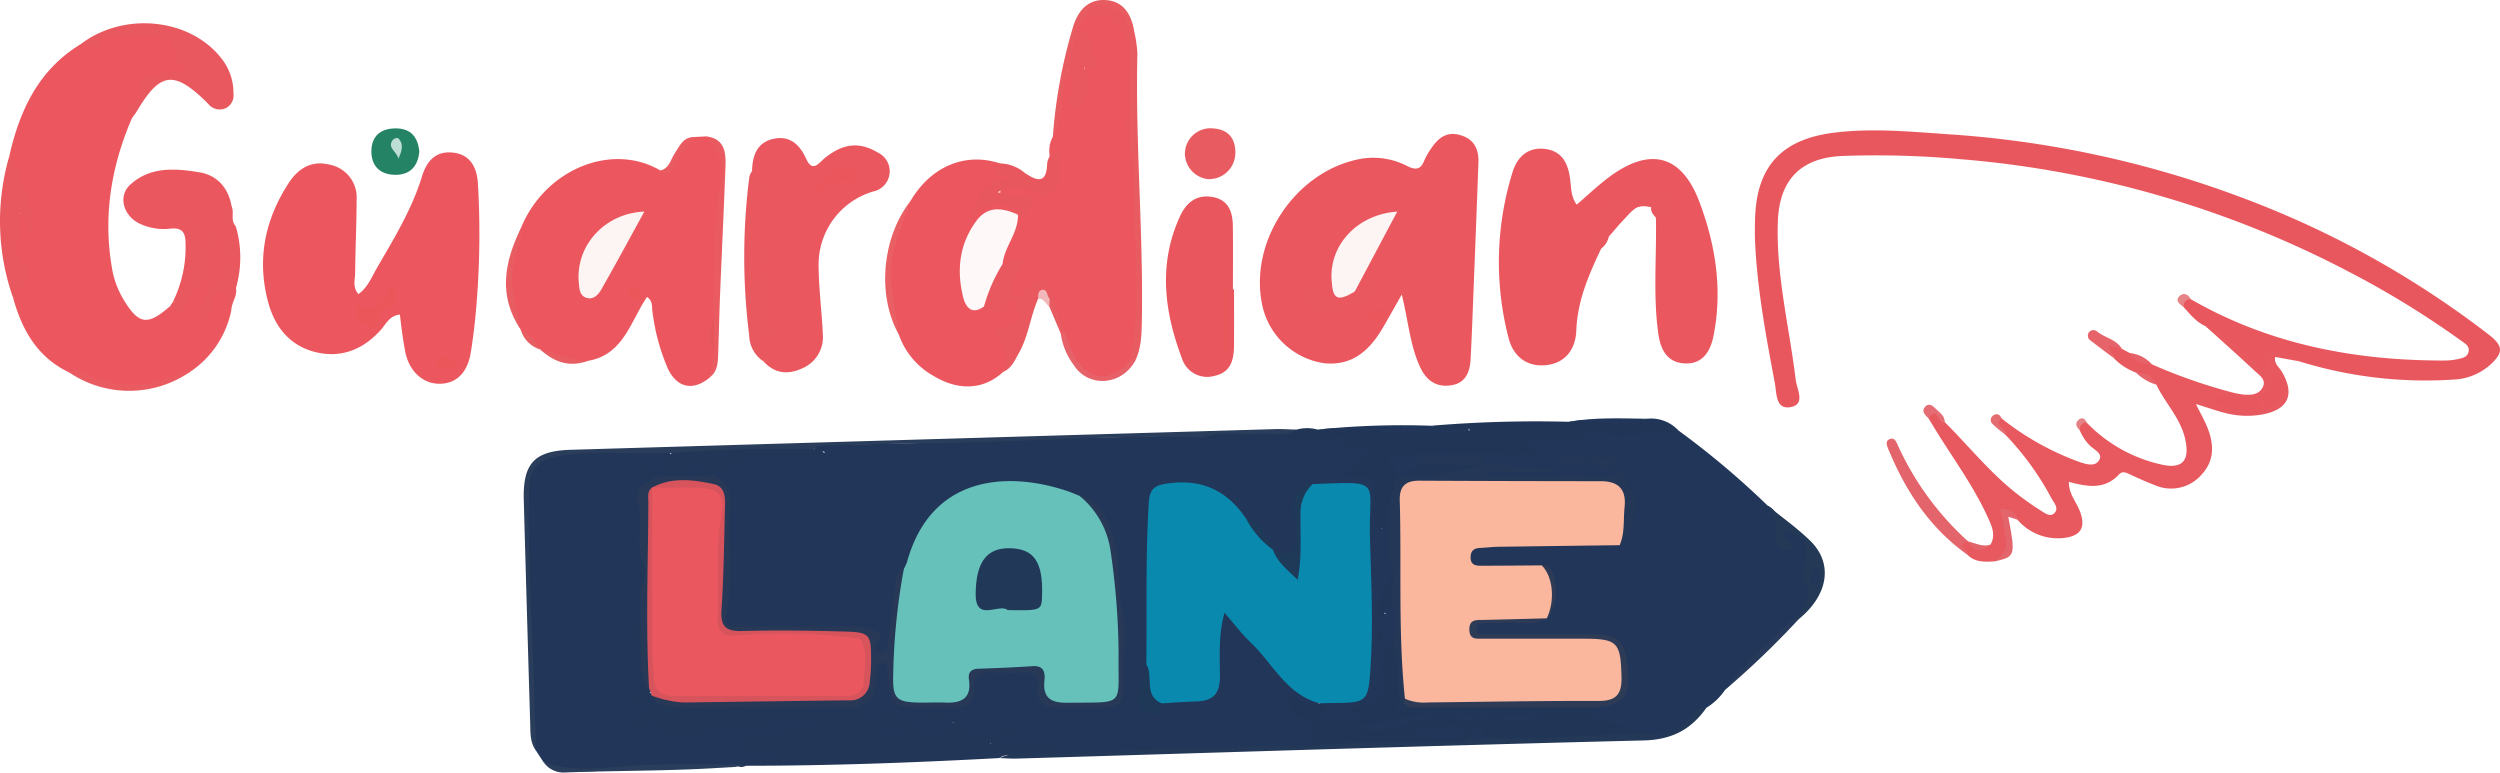 <svg xmlns="http://www.w3.org/2000/svg" width="458.203" height="141.587" viewBox="0 0 458.203 141.587">
  <g id="logo" transform="translate(-880.967 -306.052)">
    <g id="Group_9089" data-name="Group 9089">
      <path id="Path_8566" data-name="Path 8566" d="M980.551,445.686l-1.314-2.006a61.293,61.293,0,0,1-.973-12.912c.192-11.162-.931-22.286-.819-33.458.063-6.3,2.727-8.4,8.515-8.55,4.467-.113,8.94-.036,13.41-.014a24.064,24.064,0,0,0,3.5-.262c2.953,1.711.5,3.366-.056,5.042a1.8,1.8,0,0,1-1.5.114c-.541-.4-.849-1.145-1.735-1.167.281.682,1.54.737,1.089,1.788a6.079,6.079,0,0,0-1.663,5.706c.442,2.854-.073,5.827.321,8.74.035,1.692.027,3.381.042,5.07a37.472,37.472,0,0,1-.225,5.606c-.339,1.562-2.218,3.058-.194,4.727.77,2.068.242,4.271.671,6.375a9.582,9.582,0,0,1-1.516,3.413c.592-.4.769-1.2,1.571-1.175a3.27,3.27,0,0,1,1.454,1.471,1.717,1.717,0,0,1,.186,1.527c-.458.7-1.231,1.061-1.867,1.691a10.46,10.46,0,0,1,1.6-.765,2.587,2.587,0,0,1,1.716.145c.893.453.568,1.091.3,1.775-.319.8.422.7.8.728,2.276.2,4.5.958,6.829-.2,2.619-1.3,5.533-.22,7.78-.535-3.459-.193-7.427.163-11.4.176-1.1,0-2.848.129-2.82-1.277.028-1.37,1.783-1.221,2.889-1.231,9.619-.084,19.239-.052,28.859-.032,1.317,0,2.933.565,3.175-1.6a10.124,10.124,0,0,0,1.463-5.023c.029-1.3.254-2.791,2.033-2.734,1.521.049,1.687,1.394,1.87,2.579.82,5.318.82,5.319,6.2,5.333,1.3,0,2.6-.07,3.886.007,2.386.143,3.948-.8,4.161-3.248.2-2.288,1.571-2.98,3.546-3.076,1.648-.081,3.3.023,4.946-.05,2.826-.126,4.928.533,4.95,3.938a2.247,2.247,0,0,0,2.493,2.378c2.826.093,5.653.075,8.48.01,1.727-.039,2.514-.923,2.6-2.649a116.486,116.486,0,0,0-1.624-26.618c-.57-3.151-1.78-6.151-5.161-7.5-5.305-1.982-10.609-3.4-16.443-2.42-6.412,1.082-10.589,4.594-13.173,10.349-.81,1.806-1.167,3.832-2.57,5.357-1.322,2.724-.812,5.758-1.45,8.6-.28,1.248-.427,2.541-.715,3.8-.267,1.168-.447,2.482-1.943,2.566-1.616.091-1.693-1.216-1.9-2.423-.373-2.117-2.162-1.864-3.626-1.887-6.123-.1-12.248-.017-18.371-.047-5.427-.026-5.458-.244-5.221-5.519.28-6.231.024-12.477.112-18.714.026-1.836-1.365-2.615-2.119-3.871,2.111-3.966,5.984-4.787,9.853-4.937a48.775,48.775,0,0,1,10.367.335c.457,0,.213-.382.071-.336-.985.322-1.828.229-1.573-1.192a2.224,2.224,0,0,1,1.007-.285c12.947.467,25.873-.5,38.795-.892,10.213-.308,20.452-.087,30.643-.882,4.921-.255,9.821.422,14.74.557,4.166.114,8.046-1.61,12.175-1.278.7.056,1.408,0,2.111.023.825.028,1.976-.01,2.1.873.176,1.283-1.258,1.06-2.005,1.5,1.366.584,3.809-.395,4.1,1.482.229,1.47-2.163,1.787-3.29,2.744a6.7,6.7,0,0,1-2.454,1.24c1.592-.3,3.166-.434,4.4.871,1.161,1.224.993,2.814,1.061,4.327a25.115,25.115,0,0,0,.348,4.907c-.254.294.253.15.248-.007-.032-1.14.6-1.342,1.555-.853,1.072,1.791.622,3.768.713,5.676.428,3.741-.736,7.194-2.24,10.585.192.514,1.046.256.575.253-.193,0-.19-.1-.224-.26-.271-1.256.518-1.639,1.5-1.878,2.144,2.368,1.521,4.99.708,7.633a8.53,8.53,0,0,0-1.119,6.376c1.056,4.144-.058,5.56-4.368,5.721a3.889,3.889,0,0,1-2.424-.3c.427.749,1.772.106,1.647,1.227a1.6,1.6,0,0,1-1.083,1.291,8.753,8.753,0,0,1-6.19.025c-.968-.371-2.429-1.227-.154-2.178.5-.21-1.071-1.034.083-1.508a4.1,4.1,0,0,1,1.668-.537c5.984-.761,5.571-.8,6.15-6.938.833-8.824-.474-17.58-.144-26.373.175-4.667-.3-4.951-4.992-4.993-1.176-.011-2.352-.009-3.521.03-2.859.245-3.724,1.956-3.275,4.549a18.727,18.727,0,0,1,.275,4.5c-.222,3.227-1.526,3.947-4.9,2.768a4.942,4.942,0,0,1-.689-.755c-1.539-2.189-2.859-4.6-5.6-5.6a14.174,14.174,0,0,1-2.455-2.5c-2.466-2.725-7.961-4.015-11.32-2.783-1.567.575-1.547,1.863-1.753,3.123-1.141,6.984-.556,14.023-.687,21.04-.044,2.341.025,4.684-.034,7.02a13.555,13.555,0,0,1-1.173,5.1,2.4,2.4,0,0,0,.7,3.161c1.388.957,1.628-.956,2.6-1.047,8.917-1.139,8.886-1.141,9.457-10.3.128-2.065-.163-4.974,1.767-5.71,1.872-.713,3.148,1.98,4.321,3.427,2.439,3.007,5.429,5.532,7.614,8.732,1.415,2.075,3.983,2.365,5.657,3.979-.92,2.247-2.849.678-4.519,1.2,1.21,1.767,4.8,1.676,3.9,4.848-.327,1.164-.211,2.743-2.16,2.588-14.383.211-28.749.65-43.094,1.416a21.5,21.5,0,0,0-7.6-.831,40.088,40.088,0,0,1-4.2-.052c-1.133-.106-2.7-.057-2.713-1.569-.013-1.66,1.551-1.332,2.586-1.385-.367-.09-.965-.218-1.279.005-3.368,2.392-5.759.868-7.881-1.87-.871-1.26-2.277-.888-3.49-1.1,1.039.274,2.254-.167,3.136.742,1.016,2.232-.658,2.585-2.134,2.906-2.34.507-4.285-.608-6.163-1.789-1.955-1.228-3.929-1.99-6.126-.594a6.238,6.238,0,0,1-1.005.278c-6.989-.049-13.724,1.516-20.431,3.254a4.146,4.146,0,0,1,.7.015c1.327.192,3.452-.264,3.47,1.5.022,2.233-2.257,1.567-3.6,1.489-1.866-.11-3.4.821-5.125,1.122-5.749-.014-11.489-.046-17.228.011-3.369.033-6.673.845-10.084.762C985.267,447.378,982.8,447.138,980.551,445.686Z" fill="#213658"/>
      <path id="Path_8567" data-name="Path 8567" d="M1188.565,384.933a153.028,153.028,0,0,1,16.357,13.773c3.07,1.567,1.634,4.9,2.76,7.241-.492-1.107-1.188-2.319-.044-3.275.97-.81,1.665.454,2.374.895,3.337,2.077,3.82,3.485,2.52,6.989-.256.689-.526,1.467-.141,2.024,2.337,3.391-.382,5.015-2.321,6.928-4.273,4.356-8.662,8.6-12.915,12.969a11.382,11.382,0,0,1-3.449,3.31c-1.7.682-2.742,2.147-3.961,3.377a5.021,5.021,0,0,1-5.379,1.581c-12.768-2.584-25.7-1.74-38.586-1.928a18.918,18.918,0,0,0-7.939,1.2,12.192,12.192,0,0,1-6.589.83c-.928-.137-2.04-.3-2.19-1.422-.172-1.277,1.077-1.482,1.91-1.632,3.687-.668,7.372-1.615,11.117-1.619,9.412-.011,18.825-.189,28.237-.007,1.036.021,2.153.3,2.887-.8,5.116-2.153,5.489-2.708,4.73-7.044-.848-4.846-1.036-5.027-5.8-5.05-5.408-.026-10.815,0-16.223-.01a16.44,16.44,0,0,1-2.816-.109c-1.037-.182-2.252-.328-2.222-1.747.027-1.259,1.021-1.818,2.118-2a53.625,53.625,0,0,1,7.392-.2,18.7,18.7,0,0,0,2.8-.143c.306-.157.622-.308.919-.477,1.793-2.12.866-4.558.69-6.851-.088-1.139-1.375-.946-2.263-1.057-3.166-.068-6.326.142-9.474-.112-1.408-.113-2.943-.31-3.166-2.125-.245-2,1.284-2.532,2.787-2.976a18.9,18.9,0,0,1,5.215-.528c6.31-.059,12.62.1,18.917-.1,3.084-2.178,3.659-7.967,1.076-10.339a2.3,2.3,0,0,0-1.919-.483c-6.461.2-12.925.314-19.388.229-1.446-.019-3.116.347-4.21-1.6,4.086-1.788,8.176.193,11.595-.372-2.958.14-6.429-.526-9.93-.43a3.04,3.04,0,0,1-1.005-.294,16.158,16.158,0,0,0-11.35.018c-.822,1.067-2.251,1.265-3.156,2.22-.612.339-1.225.718-1.868.056-2.613-4.667-2.622-4.725,2.376-5.44,7.133-1.021,14.273-.151,21.4.133,1.147.046,2.283.118,2.769.186a3.843,3.843,0,0,1-2.209-.294,1.105,1.105,0,0,1-.69-1.118c.052-.558.5-.747.925-.927a4.023,4.023,0,0,1,1.374-.284c6.371-.329,12.638-1.918,19.1-1.351C1183.965,384.945,1186.3,383.372,1188.565,384.933Z" fill="#213658"/>
      <path id="Path_8568" data-name="Path 8568" d="M893.628,374.3c-5.773-2.741-8.6-7.7-10.23-13.565.59-2.854,1.866-5.581-.122-8.582-.794-1.2.328-3.159.48-4.787.1-1.029.23-2.392,1.606-2.3a1.455,1.455,0,0,1,1.342,1.783c-1.911-3.384-2.66-7.846-4.05-12.108,1.9-8.444,5.358-15.9,13.128-20.61,3.449-1.251,6.752-2.792,10.615-2.775,4.536.02,7.788,2.1,8.721,6.456.458,2.138-1.247,2.318-2.625,2.25-4.017-.2-6.048,3.628-7.349,7.661-3.8,8.824-5.309,17.938-3.649,27.5a16.244,16.244,0,0,0,2.032,5.584c2.836,4.77,4.453,5,8.59,1.379,1.681.153,2.595-.712,3.084-2.238.537-1.673,1.462-2.946,3.456-2.934a1.359,1.359,0,0,1,1.01,1.52,30.035,30.035,0,0,1-1.328,4.128,7.136,7.136,0,0,0,.631-1.213c.71-1.575,1.891-3.073,3.6-2.591,1.574.444.261,2.254.539,3.418a1.664,1.664,0,0,0,.259.63,17.8,17.8,0,0,1-7.645,11.357c-5.783,2.935-11.739,3.823-17.962,1.51C896.392,375.256,895.182,374.292,893.628,374.3Z" fill="#ec575f"/>
      <path id="Path_8569" data-name="Path 8569" d="M1137.889,360.027c-1.484,2.609-2.481,4.41-3.522,6.184-2.426,4.135-5.7,7.012-10.838,6.392a13.642,13.642,0,0,1-11.1-10.114c-2.911-12.05,6.14-25.472,18.393-27.4a13.629,13.629,0,0,1,8.2,1.462c1.552.746,2.363.471,2.98-1.063a12.1,12.1,0,0,1,1.219-2.146c1.248-1.871,2.745-3.233,5.265-2.562,2.631.7,3.537,2.581,3.448,5.058-.353,9.878-.75,19.755-1.137,29.632-.082,2.117-.183,4.233-.29,6.348-.123,2.445-.925,4.484-3.661,4.867-2.669.374-4.469-.925-5.593-3.339C1139.437,369.459,1139.13,365.184,1137.889,360.027Z" fill="#eb575f"/>
      <path id="Path_8570" data-name="Path 8570" d="M976.414,347.919c4.348-10.774,16.615-15.875,25.566-10.632,1.643.516,2.051-.838,2.531-1.82a10.236,10.236,0,0,1,3.78-4.307l2.109-.112c3.573,1.968,3.622,5.367,3.1,8.648-1.284,8.03-.618,16.142-1.334,24.185a17.676,17.676,0,0,0-.078,6.86c.4,1.6-.6,2.916-.89,4.375-3.065,2.659-6.1,2.123-7.824-1.5a38.155,38.155,0,0,1-2.826-10.454c-.144-.886.119-1.912-.991-2.685-3.038,4.442-4.28,10.616-10.854,11.716-3.289.8-6.015-.72-8.769-2.126l.04.033a23.551,23.551,0,0,1-3.56-3.6l.023.027C973.089,360.326,974.115,354.123,976.414,347.919Z" fill="#ec575f"/>
      <path id="Path_8571" data-name="Path 8571" d="M946.653,359.957c1.742-1.239,2.428-3.128,3.393-4.789,3.134-5.391,6.4-10.721,8.248-16.742.846-2.757,2.414-4.681,5.524-4.42,3.349.28,4.564,2.759,4.74,5.651a157.5,157.5,0,0,1-.154,20.815c-.243,3.4-.6,6.8-1.144,10.159-.622,3.876-2.8,5.842-5.96,5.752-2.976-.085-5.408-2.436-6.065-5.894-.219-1.154-.394-2.318-.563-3.481-.148-1.024-.259-2.054-.414-3.3-1.949.2-2.564,1.785-3.5,2.818-3.293,3.644-7.341,5.236-12.078,4.032-4.615-1.173-7.338-4.6-8.55-9.065-2.129-7.842-.631-15.169,3.757-21.91,1.729-2.656,4.185-4.2,7.511-3.347a6.115,6.115,0,0,1,4.931,6.461c-.012,4.459-.229,8.918-.269,13.378C946.052,357.284,945.532,358.616,946.653,359.957Z" fill="#ec575f"/>
      <path id="Path_8572" data-name="Path 8572" d="M1285.211,365.841c-1.727-.757-2.843-2.216-4.07-3.546-.38-1.272-.378-2.177,1.358-1.407,14.36,8.281,30.01,11.253,46.38,11.241a11.891,11.891,0,0,0,2.456-.237c.9-.193,1.968-.362,2.1-1.539.109-.964-.729-1.378-1.4-1.864a166.332,166.332,0,0,0-20.44-12.563,185.794,185.794,0,0,0-71.383-20.706,172.762,172.762,0,0,0-21.517-.585c-7.656.3-11.609,4.36-11.882,12.008-.35,9.847,2.118,19.375,3.278,29.052.208,1.732,1.893,4.53-1.04,4.989-2.666.416-2.447-2.594-2.794-4.445-1.586-8.434-3.17-16.874-3.6-25.471-.082-1.644-.069-3.3-.007-4.942.356-9.468,5.034-14.291,14.514-15.463,6.964-.862,13.888-.186,20.79.289a187.992,187.992,0,0,1,54.629,11.887,173.011,173.011,0,0,1,44.541,24.851c2.679,2.079,2.7,3.3.208,5.563a10.8,10.8,0,0,1-6.773,2.675,78.118,78.118,0,0,1-28.185-3.351c-1.13-.939-2.562-.975-3.9-1.291-.757-.179-1.513-.13-1.367.909.106.752.891,1.582-.37,2a2.8,2.8,0,0,1-3.1-1.154C1291.283,369.867,1288,368.167,1285.211,365.841Z" fill="#e9575e"/>
      <path id="Path_8573" data-name="Path 8573" d="M1174.428,351.621c-2.263,4.78-4.353,9.529-4.555,15.03-.114,3.1-1.765,5.929-5.536,6.323-3.275.342-6.018-1.319-6.941-5.219a55.425,55.425,0,0,1,.825-30.251c.853-2.647,2.711-4.491,5.8-4.164,3.328.352,4.377,2.751,4.741,5.668.185,1.48.1,3.034,1.183,4.548,2.083-1.775,4.012-3.643,6.16-5.211,7.381-5.384,13.092-3.86,16.32,4.683,2.98,7.889,4.272,16.1,2.607,24.544-.572,2.9-2.022,5.264-5.316,5.085-3.249-.175-4.421-2.577-4.829-5.562-.96-7.034-.271-14.089-.421-21.132.2-1.249,2.518-1.665,1.629-3.076-.674-1.068-2.4-.74-3.631-.776C1177.491,341.964,1173.216,347.105,1174.428,351.621Z" fill="#eb575f"/>
      <path id="Path_8574" data-name="Path 8574" d="M1073.364,334.656a5.427,5.427,0,0,1,.568-3.551c1.356-3.809.726-8.045,2.525-11.755,1.77-1,1.594.608,1.825,1.451.3,1.093-.24,2.274.456,3.379-.411-4.2,3.724-8.51-.553-12.613a2.822,2.822,0,0,1,1.112-2.627c4.76-1.869,5.728-1.336,9.3,5.121a18.4,18.4,0,0,1,.236,5.38,10.077,10.077,0,0,0-.115,5.211,4.938,4.938,0,0,1,.012,1.591,10.994,10.994,0,0,0,.067,5.688,18.226,18.226,0,0,1,.093,2.2,16.852,16.852,0,0,0,.341,4.591c-.147,8.422.989,16.815.423,25.252a42.85,42.85,0,0,1-.916,7.653c-.806,2.583-2.7,3.573-5.268,3.665a5.5,5.5,0,0,1-5.662-3.195,18.024,18.024,0,0,1-1.97-4.417c-.764-1.9-1.276-3.9-2.064-5.8a2.88,2.88,0,0,0-1.76-3.139c-1.362-.461-1.615,1.023-2.148,1.864-1.661,2.616-2.626.221-3.826-.512-.988-2.1.887-3.467,1.337-5.264-.715-1.11-2.009.415-2.791-.52-.617-3.255,1.55-5.7,2.461-8.514a2.206,2.206,0,0,1,.653-.683c1.235-.048,1.3-.741.789-1.6-.238-.4-.828-.351-1.243-.532-1.136-.495-3.41-.161-2.88-2.062s2.633-1.414,4.252-1.191a3.966,3.966,0,0,1,.671.189c1.521.5,3.287,1.57,4.45-.171A4.158,4.158,0,0,0,1073.364,334.656Z" fill="#ec575f"/>
      <path id="Path_8575" data-name="Path 8575" d="M1064.854,374.2c-3.55,3.278-8.121,3.572-12.8.743a13.938,13.938,0,0,1-6.359-7.587c-3.217-8.477-2.339-16.6,2.115-24.414,3.737-6.386,10.049-9.045,16.46-6.934-.07,1.427,1.857,1.348,2.015,2.882-2.394.819-4.029,2.791-6.517,5.078,1.963-1.084,3.294-1.537,4.744-1.089,1.346.416,3.207.122,3.2,2.364l-.168.163a1.154,1.154,0,0,1-.636.275c-6.2.111-8.54,2.341-8.9,8.565a26.67,26.67,0,0,0,.1,4.934,2.744,2.744,0,0,0,2.813,2.613c2.187,1.4,3.66-1.1,5.6-1.026,3.1,3.3,3.151,3.366-.5,5.795a1.657,1.657,0,0,0-.526,2.639A3.617,3.617,0,0,1,1064.854,374.2Z" fill="#ec575f"/>
      <path id="Path_8576" data-name="Path 8576" d="M1285.211,365.841c2.536,0,3.346,3,5.482,3.333,2.812.439,3,4.409,6.04,4.31.7-1.338-1.945-1.786-.585-3.048.987-.917,1.969.072,2.955.2,1.283.171,2.56.336,3.273,1.638l-4.425-.8c-.184,1.283.712,1.841,1.172,2.6,2.591,4.289,1.236,7.178-3.8,7.989a15.722,15.722,0,0,1-5.972-.188c-1.817-.409-3.58-1.058-5.919-1.77.837,1.689,1.558,2.939,2.092,4.264,1.216,3.017,1.378,5.994-.978,8.588a7.387,7.387,0,0,1-8.685,1.992c-1.43-.533-2.82-1.178-4.212-1.806-.757-.342-1.6-.9-2.279-.164-2.639,2.88-5.873,2.291-9.226,1.386,0,2.205,1.278,3.555,1.926,5.135,1.31,3.192.349,4.889-3.178,5.183a9.723,9.723,0,0,1-8.165-3.381c-.47-.717-1.22-1.4-1.957-1.012-.938.489-.209,1.383,0,2.129,1.309,4.731,1.3,4.734-2.224,6.524-1.8.093-3.61.218-5.023-1.249-.292-.827-1.651-1.115-1.275-2.212.216-.633.884-.547,1.427-.215l-.032-.017c1.248,1.153,2.583,1.7,4.159.606.983-1.785.236-3.346-.511-4.993-2.919-6.432-7.281-11.992-10.8-18.058-.449-1.119-.305-1.864,1.092-1.31.833.331,1.26,1.237,1.822,1.929,4.624,4.6,8.691,9.779,13.977,13.706,1.126.837,2.266,1.663,3.459,2.395.771.473,1.765,1.317,2.547.676,1.077-.882.049-1.954-.418-2.8a51.616,51.616,0,0,0-8.393-11.607c-.435-.933-1.656-1.233-1.931-2.236-.323-1.176.188-1.425,1.19-.806a50.616,50.616,0,0,0,14.308,7.993c1.216.406,2.833.9,3.563-.362s-.968-1.9-1.7-2.666a8.6,8.6,0,0,1-1.893-2.886.969.969,0,0,1,.112-1.476.811.811,0,0,1,1.179.139,27.151,27.151,0,0,0,13.544,7.662c4.049.981,5.444-.7,4.491-4.758-.885-3.772-3.656-6.483-5.252-9.844-.967-1.2-2.388-1.633-3.723-2.214a10.852,10.852,0,0,1-4.084-2.654c-.162-.92-2.076-1.283-1.1-2.381.866-.976,1.747.322,2.6.69l1.427.757a24.7,24.7,0,0,0,4.084,2.087,98.545,98.545,0,0,0,14.176,5,16.991,16.991,0,0,0,2.746.544c1.309.086,2.715-.017,3.375-1.365.68-1.388-.582-2.158-1.386-2.91C1291.309,371.315,1288.247,368.592,1285.211,365.841Z" fill="#e8585f"/>
      <path id="Path_8577" data-name="Path 8577" d="M1018.8,337.445c.059-2.8.857-5.257,3.892-5.938,2.994-.671,4.841,1.008,6.028,3.647,1.2,2.656,2.373.7,3.423-.14,3.357-2.7,6.332-3.022,9.717-1a3.79,3.79,0,0,1-.915,7.151,13.942,13.942,0,0,0-9.942,13.59c.019,4.211.6,8.418.776,12.633a6.192,6.192,0,0,1-3.839,6.2c-2.57,1.188-5.011.931-7.02-1.291-.616-1.784-2.2-3.558.029-5.355a1.371,1.371,0,0,0,.265-1.332c-1.262-6.614,1.1-13.212.172-18.614.151,2.1-.181,5.4-.038,8.713.048,1.1-.062,2.331-1.5,2.3-1.053-.024-1.512-.992-1.6-2.019-.45-5.257-.606-10.538.788-15.651C1019.367,339.117,1018.411,338.415,1018.8,337.445Z" fill="#eb575f"/>
      <path id="Path_8578" data-name="Path 8578" d="M1107.145,359.1c0,3.4.014,6.805-.005,10.207-.014,2.625-.519,4.974-3.6,5.64a4.847,4.847,0,0,1-5.949-3.226c-3.238-8.572-4.351-17.274-.377-25.974,1.1-2.412,2.875-4.042,5.783-3.622,3.089.446,3.9,2.685,3.93,5.37.048,3.868.012,7.736.012,11.6Z" fill="#ea565e"/>
      <path id="Path_8579" data-name="Path 8579" d="M1188.565,384.933c-4.917.18-9.762,1.87-14.775.378-1.829-.545-3.264,1.482-5.471,1.389a34.517,34.517,0,0,0-7.558.462c.919,2,2.832.553,3.914,1.741-9.815,1-19.587-1.066-29.337.907-.2,1.474,2.793,2.126,1.633,4.216a13.115,13.115,0,0,1-1.415,7.773l-1.889,1.532c-1.428-1.59-.889-3.529-.917-5.326-.072-4.575-.032-4.57-4.729-4.693a12.969,12.969,0,0,1-1.683-.211c-.057-.009-.087-.187-.267-.607,3.136.124,4.447-3.116,7.319-4.127-1.514,0-3.028.007-4.541,0-.837-.006-1.929-.038-1.96-1.021-.031-1.014,1.055-1.066,1.9-1.082a4.067,4.067,0,0,0,2.365-.519c-9.838.837-19.672,2.027-29.531.509.334-1.914,1.833-.941,2.779-1.007,4.725-.332,9.488.456,14.2-.452a7.114,7.114,0,0,1,3.864-.006c6.932-.741,13.85-.094,20.766.28a56.732,56.732,0,0,0,6.913-.019c.457-.253-.237-.592.016-.2.085.134-.01.266-.26.229-2.193-.323-4.673,1.233-6.573-1a230.886,230.886,0,0,1,25.147-.724c4.79-.786,9.65.237,14.439-.56A6.756,6.756,0,0,1,1188.565,384.933Z" fill="#213657"/>
      <path id="Path_8580" data-name="Path 8580" d="M1040.9,438.586c1.789-2.126,3.6-1.7,5.832-.356,1.9,1.146,3.7,2.854,6.327,2.479,1.442-.205,2.49-.524,2.6-2.161.116,0,.287-.047.342.012,3.261,3.506,7.259,1.28,10.951,1.421a1.592,1.592,0,0,1,1.62,1.026c-1.687.948-3.81-.238-6.133,1.28,3.662.868,6.725.339,9.721.5,1.469.079,3.127-.4,4,1.385-2.745.824-5.559.122-8.326.386-1.238.118-2.566-.468-3.712.435-15.459.832-30.925,1.407-46.409,1.41-.6.243-1.2.454-1.647-.265,2.081-2.083,4.981-.633,7.632-1.717-1.738-1.643-3.67-.624-5.341-.939-.72-.136-1.458-.224-1.358-1.188a1.023,1.023,0,0,1,1.3-.869c3.452.643,6.361-2.169,9.823-1.492a1.621,1.621,0,0,0,2.036-.957c.28-.762.957-1.369,1.581-1.027,2.963,1.627,6.1-.217,9.157.637a2.821,2.821,0,0,0,2.837,1.39A3.282,3.282,0,0,1,1040.9,438.586Z" fill="#223657"/>
      <path id="Path_8581" data-name="Path 8581" d="M919.214,358.69a1.453,1.453,0,0,0-.706-1.413c-1.538-2.749.366-4.939,1.182-7.307-1.405.86-.615,3-2.289,3.845-2.175-1.713.014-4.034-.762-5.667.14,2.311-.8,4.87.885,7.376.845,1.256-2.851,5.437-4.915,5.941a22.586,22.586,0,0,0,2.362-10.9c-.024-1.954-.675-2.817-2.7-2.613a10.348,10.348,0,0,1-5.843-.976c-2.9-1.484-3.825-5-1.637-7.034,3.672-3.409,8.3-3.034,12.717-2.312,3.244.53,5.321,2.83,5.9,6.223-1.015,3.364.825,6.617.329,10.013C923.25,357.189,922.291,358.485,919.214,358.69Z" fill="#eb575f"/>
      <path id="Path_8582" data-name="Path 8582" d="M1118.6,384.792c-2.219,1.542-4.719.471-7.075.749-3.288.387-6.685-.7-9.9.71-14.88-.494-29.736.6-44.6.928-8.058.18-16.134.26-24.2.519-.917.03-1.905-.186-2.61.673-.962.942-2.194.71-3.333.687a111.133,111.133,0,0,0-17.457.9c-1.788.245-3.77.556-5.368-.875-7.011.315-14.041-.559-21.05.606-3.438.571-4.988,2.568-5.061,5.664-.318,13.463.682,26.9,1.016,40.35.066,2.659.185,5.317.279,7.976-1.153-1.516-1.048-3.317-1.1-5.062q-.611-20.462-1.176-40.926c-.184-6.719,1.958-9,8.588-9.2q64.591-1.906,129.182-3.793C1116.018,384.664,1117.308,384.759,1118.6,384.792Z" fill="#2a3d5b"/>
      <path id="Path_8583" data-name="Path 8583" d="M905.144,327.716c-1.249-1.668-1.211-1.615.4-2.781.534-.387,1.2-1.16,1.152-1.69-.43-4.293,3-3.427,5.223-3.769.889-.137,1.932.132,2.489-.654.768-1.083-.892-1.135-1.027-1.829-1.019-5.255-4.586-4.841-8.688-4.434-2.253.223-4.535-.876-5.933,1.959-.141.288-1.943-.243-2.975-.394,8.125-6.159,20.591-4.645,26.131,3.122a10.2,10.2,0,0,1,1.843,5.947,2.618,2.618,0,0,1-1.369,2.663,2.674,2.674,0,0,1-3.2-.7c-.171-.161-.318-.346-.487-.509-5.94-5.753-8.419-5.374-12.746,1.939C905.718,326.982,905.415,327.339,905.144,327.716Z" fill="#e9585e"/>
      <path id="Path_8584" data-name="Path 8584" d="M1064.131,444.993c3.912-1.751,8.041-.308,12.038-.82,15.072-.807,30.15-1.43,45.247-1.441,2.994-1.612,6.3-1.532,9.54-1.665,5.135-.21,10.277.064,15.416.028a12.667,12.667,0,0,0,3.8-.526c1.326-.268,2.68-.1,4.011-.279,6.22-.12,12.435.116,18.655-.6,4.06-.469,8.121.716,12.2.962,2.179.14,3.623-1.132,5.062-2.524,1.034-1,1.8-2.5,3.608-2.339-2.8,3.985-6.339,5.847-11.511,5.974-38.307.939-76.607,2.188-114.909,3.328C1066.236,445.12,1065.183,445.028,1064.131,444.993Z" fill="#243858"/>
      <path id="Path_8585" data-name="Path 8585" d="M1088.187,372.116c1.987-11.274.367-22.621.691-33.929-.851-1.309.226-2.932-.69-4.231q0-1.061,0-2.12a9.876,9.876,0,0,1,0-5.654v-1.413a7.817,7.817,0,0,1,0-4.947q0-3.18-.01-6.36a5.275,5.275,0,0,1-1.026-1.817c-2.085-4.354-3.433-4.8-7.447-2.424l-1.386,2.13c1.062,2.874-.218,5.314-1.442,7.765-1.907,3.769-.585,8.33-2.944,11.989a93.587,93.587,0,0,1,3.684-20.048c.864-2.957,2.7-5.188,5.984-4.993,3.323.2,4.747,2.676,5.243,5.733a23.238,23.238,0,0,1,.588,4.18c-.4,16.346,1.116,32.658.812,49-.046,2.446-.109,4.916-1.214,7.2Q1088.57,372.712,1088.187,372.116Z" fill="#e85b60"/>
      <path id="Path_8586" data-name="Path 8586" d="M1018.8,337.445c.928.2.476,1.679,1.507,1.688.81.008,1.492.049,1.253,1.081-.193.833-.86.539-1.427.42-1.023-.214-1.278.474-1.168,1.222.657,4.475-1.615,8.922-.089,13.413.279.822-.133,2.221,1.133,2.153,1.22-.066.932-1.347.927-2.276a50.792,50.792,0,0,1,.793-11.144c0,5.96-.024,11.922.02,17.882.009,1.247-.42,2.613.567,3.712,1.17,1.3.863,1.951-.811,2.355-1.32.318-1.817,1.68-.552,2.138,2.837,1.027-.353,1.506-.033,2.207a5.827,5.827,0,0,1-2.638-4.764,114.862,114.862,0,0,1,.04-29.168A3.184,3.184,0,0,1,1018.8,337.445Z" fill="#ea585f"/>
      <path id="Path_8587" data-name="Path 8587" d="M882.654,334.734c3.263,4.531,4.025,9.723,4.331,15.041-1.465-1.112.111-3.171-2.505-4.612,1.242,3.382-2.4,6.126,1.143,9.458,1.81,1.7-1.4,4.025-2.225,6.109A42.431,42.431,0,0,1,882.654,334.734Z" fill="#e9585e"/>
      <path id="Path_8588" data-name="Path 8588" d="M1067.71,345.24c-2.948-2.8-5.813-2.022-8.665.4a7.822,7.822,0,0,1,6.5-6.926c.1-1.153-4.671-.015-1.28-2.714a7.346,7.346,0,0,1,4.512,1.733c2.505,1.708,4.022,1.849,4.117-1.773a4.515,4.515,0,0,1,.469-1.309c.7-.065,1.858-1.427,1.671-.836-.708,2.242,1.328,4.532-.419,6.619-1.715,2.048-3.477,1.216-5.339.352-1.539-.713-3.077-.709-5.432.481a31.134,31.134,0,0,0,4.585,1c.826.045,1.9-.325,1.794.829a3.913,3.913,0,0,1-1.782,2.821C1068.376,345.966,1067.962,345.479,1067.71,345.24Z" fill="#e9575e"/>
      <path id="Path_8589" data-name="Path 8589" d="M1102.283,338.876a4.773,4.773,0,0,1-4.145-4.582,4.684,4.684,0,0,1,5.057-4.717c2.847.161,4.253,1.785,4.189,4.6A4.82,4.82,0,0,1,1102.283,338.876Z" fill="#e85b61"/>
      <path id="Path_8590" data-name="Path 8590" d="M1064.854,374.2c1.276-2.044.45-3.908-.718-5.557-.96-1.353-.647-2.538.663-2.67,5.173-.521,2.745-2.952,1.472-5.159a.442.442,0,0,1-.161-.471c.054-.157.107-.236.161-.236,1.316.39,2.343-.075,3.7-1.718a2.425,2.425,0,0,1,3.083-.589c.686.293,1.369,3.253,1.005,3.722a1.554,1.554,0,0,1-1.081-.683c-.576-.67-1.157-.761-1.747-.015-1.421,3.225-1.761,6.834-3.52,9.936C1066.965,372.069,1066.394,373.539,1064.854,374.2Z" fill="#e9585f"/>
      <path id="Path_8591" data-name="Path 8591" d="M957.822,333.822c-.243,2.662-1.654,4.311-4.452,4.273-2.761-.038-4.38-1.63-4.335-4.4.043-2.6,1.569-4.032,4.224-4.109C956.115,329.5,957.539,331,957.822,333.822Z" fill="#258365"/>
      <path id="Path_8592" data-name="Path 8592" d="M1241.674,405.272c-2.5.655.468,1.652-.152,2.426-6.831-4.854-11.224-11.539-14.384-19.149-.268-.646-.7-1.515,0-1.925,1.037-.606,1.417.462,1.721,1.164A53.653,53.653,0,0,0,1241.674,405.272Z" fill="#e3656b"/>
      <path id="Path_8593" data-name="Path 8593" d="M1174.428,351.621c-1.8-.974-2.815-2.1-.832-3.9a2.982,2.982,0,0,0,.757-1.141c.518-1.42.795-3.522,2.149-3.81,3.244-.688,6.4-2.422,9.892-1.469.937.255,1.15,1.1,1.354,1.869a1.378,1.378,0,0,1-.833,1.714c-.812.371-1.632.723-2.449,1.083-.469-.562-1-1.1-.863-1.931-2.9-.754-5.376.79-7.568,4.74a5.974,5.974,0,0,0-.208.664A3.737,3.737,0,0,1,1174.428,351.621Z" fill="#e9585e"/>
      <path id="Path_8594" data-name="Path 8594" d="M1209.788,419.457c1.816-2.014,4.057-3.9,1.6-6.947-.281-.347-.142-1.159,0-1.7,1.333-5.05,1.273-5.221-3.228-7.737-.117,1.9-.117,1.9,1.98,3.52-2.248.974-4.194-.085-3.7-2.52.477-2.33-.693-3.681-1.519-5.364,2.614,2.133,5.4,4.094,7.806,6.436,4.281,4.158,3.348,9.959-2.085,14.385A.552.552,0,0,1,1209.788,419.457Z" fill="#243956"/>
      <path id="Path_8595" data-name="Path 8595" d="M1011.2,375.116l.623-4.422a12.977,12.977,0,0,1,0-6.339c.048-8.6-.221-17.21,1.4-25.721.592-3.1-.975-5.394-2.825-7.585,3.356.4,3.63,2.888,3.537,5.455-.281,7.729-.663,15.454-.978,23.182-.148,3.631-.227,7.264-.352,10.895C1012.55,372.217,1012.6,373.9,1011.2,375.116Z" fill="#e95b61"/>
      <path id="Path_8596" data-name="Path 8596" d="M912.609,361.465c2.324-.808,2.24-3.73,4.256-4.865a1.089,1.089,0,0,0-.095-1.577c-2.076-1.115-1.05-2.884-.84-4.3.179-1.2.586-2.22-.451-3.2-.391-.37-1.027-.749-.689-1.435a.961.961,0,0,1,.846-.381c.673.2,1.37.572,1.391,1.387.051,1.975.016,3.952.016,6.3a5.631,5.631,0,0,0,1.495-3.815c.056-.775.354-1.357,1.234-1.4.615-.032,1.261.081,1.377.766.111.659.185,1.861-.073,1.965-3.126,1.264-2.053,4.128-2.568,6.371a5.361,5.361,0,0,0-2.8,3.671c-.567,2.039-1.743,2.718-3.59,1.231Z" fill="#e9585e"/>
      <path id="Path_8597" data-name="Path 8597" d="M919.214,358.69c2.548-.965,3.881-2.648,3.558-5.527-.3-2.633.389-5.326-.4-7.942-.282-.934.248-1.249,1.037-1.368.553,1.148-.267,2.583.758,3.634a46.681,46.681,0,0,1,.045,11.342c.3,1.477-.827,2.659-.84,4.07-1.18-.972-.184-2.492-.864-3.544-2.078.525-2.874,2.083-3.312,3.968-.152.653-.369,1.511-1.313,1.169a1.256,1.256,0,0,1-.608-1.776C917.852,361.345,918.56,360.029,919.214,358.69Z" fill="#e9585e"/>
      <path id="Path_8598" data-name="Path 8598" d="M1016.075,446.138l1.646.265c-11.057,1.034-22.164.806-33.246,1.233a4.451,4.451,0,0,1-3.924-1.95c5.093,1.888,10.241,1.18,15.5.759C1002.691,445.913,1009.4,446.2,1016.075,446.138Z" fill="#2a3d5b"/>
      <path id="Path_8599" data-name="Path 8599" d="M1143.323,384.083c2.162,1.665,4.762.144,7.038,1.2-9.308.811-18.593-.8-27.9-.494A151.969,151.969,0,0,1,1143.323,384.083Z" fill="#213658"/>
      <path id="Path_8600" data-name="Path 8600" d="M893.628,374.3c1.626-.949,2.7.143,4.129.774,4.66,2.057,9.53,1.854,14.318.219,1.2-.411,2.28-1.217,3.65-1.032A19.649,19.649,0,0,1,893.628,374.3Z" fill="#e95b60"/>
      <path id="Path_8601" data-name="Path 8601" d="M1047.807,342.939c-1.627,5.056-4.218,9.9-3.448,15.485.412,2.981.887,5.952,1.334,8.929C1041.682,360.16,1042.591,349.658,1047.807,342.939Z" fill="#e95f63"/>
      <path id="Path_8602" data-name="Path 8602" d="M976.414,347.919c.28,2.506-1.176,4.647-1.458,7.092-.468,4.041.579,7.732,1.478,11.513C972.24,360.327,973.385,354.124,976.414,347.919Z" fill="#e85d61"/>
      <path id="Path_8603" data-name="Path 8603" d="M1209.788,419.457l.855.07a157.223,157.223,0,0,1-13.488,12.95C1200.708,427.5,1205.342,423.569,1209.788,419.457Z" fill="#283a59"/>
      <path id="Path_8604" data-name="Path 8604" d="M1088.187,372.116l.842.057c-2.49,4.558-8.573,5.017-11.286.756a12.609,12.609,0,0,1-2.362-5.736.457.457,0,0,1,.788-.02c.521,1.281.956,2.607,1.58,3.837C1080.243,375.918,1084.582,376.361,1088.187,372.116Z" fill="#e66168"/>
      <path id="Path_8605" data-name="Path 8605" d="M1269.879,370l-2.427-.553c.368.888.649,1.565.929,2.243-1.4-1.056-2.8-2.1-4.188-3.173A1.069,1.069,0,0,1,1263.8,367a1.026,1.026,0,0,1,1.557-.16C1266.8,368,1268.864,368.251,1269.879,370Z" fill="#e66369"/>
      <path id="Path_8606" data-name="Path 8606" d="M1246.545,408.948c2.581-2.215,2.581-2.215,1.014-9.7,1.534.1,2.7.475,3.17,2.058l-1.677-.534C1250.4,407.944,1250.355,408.083,1246.545,408.948Z" fill="#e3656b"/>
      <path id="Path_8607" data-name="Path 8607" d="M1175.827,349.436c.352-4.3,4.369-7.092,7.776-5.4-2.457-1-3.655.845-5.012,2.252C1177.622,347.288,1176.745,348.382,1175.827,349.436Z" fill="#eb575f"/>
      <path id="Path_8608" data-name="Path 8608" d="M1182.909,382.8c-4.767,1.331-9.624.341-14.437.559C1173.257,382.5,1178.087,382.745,1182.909,382.8Z" fill="#213658"/>
      <path id="Path_8609" data-name="Path 8609" d="M1008.291,331.16c-1.254,1.793-2.923,3.262-3.849,5.335-.338.757-1.053,2.413-2.462.792,1.65-.33,1.85-1.895,2.589-3.011C1005.495,332.875,1006.14,331.109,1008.291,331.16Z" fill="#e95b61"/>
      <path id="Path_8610" data-name="Path 8610" d="M924.21,358.829l-.045-11.343A20.047,20.047,0,0,1,924.21,358.829Z" fill="#eb575f"/>
      <path id="Path_8611" data-name="Path 8611" d="M979.931,370.067c2.932.668,5.66,2.176,8.768,2.125C985.3,373.451,982.462,372.39,979.931,370.067Z" fill="#e85d61"/>
      <path id="Path_8612" data-name="Path 8612" d="M1076.169,367.173l-.788.02q-1.046-2.475-2.09-4.948a1.045,1.045,0,0,1,.059-1.434l.708.708Q1075.112,364.345,1076.169,367.173Z" fill="#e85b60"/>
      <path id="Path_8613" data-name="Path 8613" d="M1237.4,383.429c-1.159.675-1.328-3.309-2.914-.619-.63-.666-1.537-1.41-.58-2.3.776-.719,1.495.125,2.056.659C1236.617,381.794,1237.424,382.36,1237.4,383.429Z" fill="#e46c72"/>
      <path id="Path_8614" data-name="Path 8614" d="M1247.833,382.759c-1.709,1.49,1.28,1.835.741,3.041-.8-.66-1.638-1.274-2.37-2a.985.985,0,0,1,0-1.54C1246.884,381.737,1247.491,381.936,1247.833,382.759Z" fill="#e46c71"/>
      <path id="Path_8615" data-name="Path 8615" d="M976.411,366.5a8.27,8.27,0,0,1,3.56,3.6A5.323,5.323,0,0,1,976.411,366.5Z" fill="#e85d61"/>
      <path id="Path_8616" data-name="Path 8616" d="M1073.35,360.811q-.028.717-.058,1.434c-.725-.421-.94-1.577-2.062-1.424-.044-.706.025-1.573.777-1.659C1073.016,359.046,1072.8,360.321,1073.35,360.811Z" fill="#f2b8b9"/>
      <path id="Path_8617" data-name="Path 8617" d="M1275.39,372.846a4.583,4.583,0,0,1-4.084-2.087A6.289,6.289,0,0,1,1275.39,372.846Z" fill="#e66369"/>
      <path id="Path_8618" data-name="Path 8618" d="M1282.5,360.888c-.989-.049-1.265.59-1.358,1.406-.657-.471-1.519-1.082-.826-1.871S1281.959,359.821,1282.5,360.888Z" fill="#e68488"/>
      <path id="Path_8619" data-name="Path 8619" d="M1272.465,374.347c1.656.041,3.1.443,3.723,2.213A8.948,8.948,0,0,1,1272.465,374.347Z" fill="#e66369"/>
      <path id="Path_8620" data-name="Path 8620" d="M1245.8,405.861c-1.635,1.509-3.026,1.338-4.159-.6C1243.009,405.593,1244.312,406.363,1245.8,405.861Z" fill="#e3656b"/>
      <path id="Path_8621" data-name="Path 8621" d="M1263.405,383.5c-.939-.045-1.189.574-1.291,1.337-.579-.515-.892-1.154-.267-1.76S1263.078,382.647,1263.405,383.5Z" fill="#e58186"/>
      <path id="Path_8622" data-name="Path 8622" d="M1091.068,427.825c.112-9.858-.166-19.719.446-29.576.159-2.554.968-3.238,3.479-3.593,6.295-.891,10.91,1.334,14.359,6.457a33.527,33.527,0,0,1,4.927,5.7l-.015-.02c.882,1.439,2.477,2.088,3.732,3.454a18.772,18.772,0,0,0,.811-9.591,5.55,5.55,0,0,1,2.722-5.88c13.132-.489,10.241-.827,10.529,9.795.216,7.96.625,15.92.09,23.9-.4,6.008-.559,6.4-6.482,6.425-.939,0-1.878.042-2.816.065l.047.013c-6.118-1.552-8.6-7.254-12.676-11.137-1.673-1.6-3.077-3.473-4.829-5.479-1.069,3.987-.888,7.706-.834,11.383.046,3.11-.858,4.768-4.351,4.873-2.082.063-4.2.233-6.3.352-2.433-.383-3.279-1.763-2.686-4.14A4.1,4.1,0,0,0,1091.068,427.825Z" fill="#0989ae"/>
      <path id="Path_8623" data-name="Path 8623" d="M1046.624,410.322a8.2,8.2,0,0,0,.583-1.258c4.279-15.6,17.949-16.819,29.316-13.032.776.258,1.526.594,2.288.894,3.947,2.046,5.521,5.685,6.119,9.736a143.8,143.8,0,0,1,1.516,25.177c-.071,2.49-1.451,3.308-3.522,3.48-1.753.145-3.524.037-5.287.037-4.878,0-4.951.007-5.7-4.724-.281-1.777-1.3-2.126-2.711-1.894a32.275,32.275,0,0,1-4.917.26c-2.7.033-6-.871-5.479,3.887.118,1.074-1,1.76-2.061,2.158a7.343,7.343,0,0,1-2.428.317c-10.443.32-10.732.117-9.959-10.295C1044.748,420.11,1044.689,415.053,1046.624,410.322Z" fill="#66c1bb"/>
      <path id="Path_8624" data-name="Path 8624" d="M1150.405,441.374a9.242,9.242,0,0,1-2.335.664c-8.888.116-17.786-.2-26.654.694-.14-2.545.807-5.87-3.76-5.242l-.423-3.69c2.025.871,3.777,1.494,5.663,1.177l-.046-.013c1.934.873.925,1.508-.5,2.273a11.377,11.377,0,0,0,7.9-.031c-.726-1.126-1.741-.513-2.438-1.026.133-.168.216-.386.337-.408.8-.15,1.613-.207,2.4-.387,4.676-1.065,4.417-1.04,3.815-5.66a6.489,6.489,0,0,1,1.9-6.018c1.915.224,1.566,1.808,1.6,2.955.076,2.22.207,4.43.445,6.629-1.076,3.363,1.367,1.341,2.375,1.523,9.588-.177,19.166-.06,28.742-.065,1.269,0,2.6-.1,3.6.971.579.748,1.492,1.456-.52,1.443-10.2-.066-20.409-.03-30.613-.05-4.174-.008-8.042,1.933-12.25,1.848,2.959,1.863,5.93.818,8.716-.165a15.874,15.874,0,0,1,5.467-.967c8.932.027,17.874.257,26.793-.082,5.145-.2,9.508,2.5,14.415,2.9-10.381-.386-20.714,1.218-31.1.725C1152.761,440.957,1151.583,439.829,1150.405,441.374Z" fill="#213657"/>
      <path id="Path_8625" data-name="Path 8625" d="M1046.624,410.322a117.7,117.7,0,0,0-1.946,19.273c-.143,4.471.48,5.173,4.92,5.229,1.531.02,3.064-.069,4.592,0,2.968.13,4.876-.744,4.365-4.208-.191-1.3.37-1.951,1.752-2,3.293-.108,6.587-.244,9.874-.468,2.1-.144,2.375,1.124,2.211,2.679-.334,3.187,1.25,4.058,4.178,4.024,10.918-.127,9.248.866,9.415-9.09a135.12,135.12,0,0,0-1.456-18.627,15.888,15.888,0,0,0-5.717-10.209c2.786.6,4.2,2.575,5.294,5.027,2.411,5.4,1.555,11.286,2.646,16.879.9,4.625-.368,9.28.021,13.921.167,1.99-1.039,2.843-2.738,2.906-3.284.12-6.578.1-9.865.026-2.148-.047-3.231-1.214-2.945-3.422.312-2.4-.852-3.124-3.068-2.925-1.4.125-2.818.03-4.227.023-2.289-.012-4.749-.6-4.387,3.312.174,1.878-1.45,3.076-3.562,3.046-1.644-.022-3.289,0-4.934,0-6.62,0-6.621,0-7.406-6.5-.095-.786.062-1.857-1.157-1.739-1.151.112-.936,1.186-.939,1.958-.006,2.142.039,4.278-2.139,5.578a2.158,2.158,0,0,1-2.013,1.365c-3.877.1-7.755.019-11.634.045-6.817,0-13.632-.011-20.446.007-1.541,0-3.1.14-4.091-1.412l-.86-1.52a1.71,1.71,0,0,1,.974-.365c10.985,1.349,21.983-.373,32.977.147a5.811,5.811,0,0,0,5.124-8.807c-1.091-1.847-3.156-1.85-5.026-1.879-5.522-.085-11.044-.01-16.566-.039-5.111-.027-5.369-.475-5.62-5.708-.243-5.072.86-10.041.771-15.093-.1-5.819-1.247-6.966-7.045-6.744a9.213,9.213,0,0,0-4.045,1.031,5.671,5.671,0,0,0-.734.929c-.781,2.774-.319,5.6-.347,8.384-.075,7.375-.01,14.75-.038,22.126-.005,1.5.226,3.061-.645,4.45-.345.406-.782.487-1.116.084a1,1,0,0,1,.066-1.238c-.939-2.045-.552-4.234-.692-6.366a3.639,3.639,0,0,1,0-4.239q0-3.18,0-6.361a9.211,9.211,0,0,0,0-5.653c-.708-3.485.4-7.039-.576-10.571-.481-1.738,1.083-2.9,2.685-3.586.21-.259.27-.676.719-.684l1.414-.01a5.125,5.125,0,0,1,2.815-.922c1.4-.023,2.793-.037,4.191.021a3.1,3.1,0,0,1,2.183.913c2.164.9,3.049,2.386,2.883,4.855-.462,6.887.587,13.821-.624,20.7-.407,2.318,1.4,1.986,2.756,1.99,6.579.022,13.157,0,19.735.023a6.876,6.876,0,0,1,3.1.3c.975.535,3.89.162,1.956,2.893a1.041,1.041,0,0,0,.879,1.552c.974.073,1.032-.715,1.129-1.429.467-3.462.989-6.916,1.4-10.384C1045.2,412.452,1044.8,410.91,1046.624,410.322Z" fill="#273957"/>
      <path id="Path_8626" data-name="Path 8626" d="M1000.486,395.411c3.654-1.956,7.49-1.442,11.267-.64,2.009.426,2.155,2.257,2.1,3.982-.187,6.353-.211,12.718-.65,19.054-.227,3.264.932,3.986,3.961,3.9,6.238-.175,12.489-.078,18.73.1,4.456.13,4.744.565,4.726,5.024a32.442,32.442,0,0,1-.249,4.217,3.515,3.515,0,0,1-3.819,3.359q-15.192.189-30.384.4a19.789,19.789,0,0,1-5.81-1.3c-.038-.2-.077-.4-.115-.594a1.236,1.236,0,0,1-.314-.751c-.662-11.389-.16-22.782-.134-34.173,0-.9-.243-1.914.692-2.585,1.3,1.476,1.078,3.3,1.086,5.041.038,8.7-.059,17.4.047,26.107.064,5.206.839,5.947,5.957,5.966,8.706.032,17.413.075,26.118-.023,3.861-.043,4.647-1.088,4.65-4.941,0-2.339-.991-3.316-3.271-3.653-5.864-.866-11.743-.559-17.616-.433-5.1.109-5.988-.55-5.963-5.753.027-5.518-.309-11.04.472-16.555.511-3.6-.495-4.45-4.323-4.663C1005.235,396.365,1002.666,397.117,1000.486,395.411Z" fill="#d8545c"/>
      <path id="Path_8627" data-name="Path 8627" d="M1137.672,434.309c-1.28-3.427.086-7.2-1.408-10.6a15.518,15.518,0,0,0,0-7.067c-1.257-2.742.465-5.732-.708-8.481q0-3.18,0-6.36c-.4-2.749.506-5.262,1.415-7.773l1.414-.709c4.949-.7,9.658-3.09,14.847-2.118l12.518.8.02.5h-12.423l0,.757c4.808,0,9.643.315,14.412-.108,3.308-.293,6.655,1.088,10-.548.884-.433.877,1.979,1.89,2.935,2,1.889.6,8.663-1.83,10.44-.853-1.7-.188-3.469-.2-5.2-.029-4.7-.719-5.468-5.5-5.646-1.995-.074-3.993-.027-5.989-.027-7.4,0-14.8-.028-22.2.009-4.768.025-5.2.431-5.167,5.3.077,11.023-.384,22.055.5,33.067a3.621,3.621,0,0,1-.439,1.193C1138.2,435.341,1137.793,435.28,1137.672,434.309Z" fill="#243756"/>
      <path id="Path_8628" data-name="Path 8628" d="M1001.222,435.021c5.752,1.433,11.6.42,17.4.681,2.445.111,4.9.02,7.349.021a40.478,40.478,0,0,0,12.018,0l1.415-.7c.123.78,1.393,1.166.846,2.121-.443.774-1.2.277-1.876.273-11.147-.053-22.294-.037-33.464.451h17.754c-1.259,1.844-2.906,1.208-4.381,1.392-2.857.358-5.658-.4-8.626,1.2-2.416,1.3-5.681-.11-8.513-.675-.187-1.35,1.515-1.062,1.632-2.25-1.333-.8-2.165-.075-3.026.966-.88,1.066-2.355,1.266-2.995.217-.675-1.106.832-1.253,1.616-1.683A29.117,29.117,0,0,0,1001.222,435.021Z" fill="#223657"/>
      <path id="Path_8629" data-name="Path 8629" d="M1011.83,393.321l-2.127-.011a5.5,5.5,0,0,0-4.227,0h-2.835c.375-1.44.112-3.093,1.412-4.225,8.7-.819,17.431-.729,26.158-.713a2.85,2.85,0,0,1,2.387,1.367C1025.371,390.064,1017.951,388.331,1011.83,393.321Z" fill="#223657"/>
      <path id="Path_8630" data-name="Path 8630" d="M1121.529,394.778a7.372,7.372,0,0,0-2.2,5.658c-.077,3.791.291,7.624-.529,11.882-1.952-1.893-3.75-3.266-4.534-5.524,3.348,1.47,4.1.871,4.387-2.651.219-2.661-1.974-5.485.6-8.026C1119.949,395.429,1120.455,394.7,1121.529,394.778Z" fill="#1f3959"/>
      <path id="Path_8631" data-name="Path 8631" d="M1091.068,427.825c1.385,2.207-.569,5.738,2.835,7.144-.974.536,1.48,2.086-.359,1.937-1.409-.114-3.61.306-4-2.365C1089.183,432.016,1091.573,430.276,1091.068,427.825Z" fill="#203857"/>
      <path id="Path_8632" data-name="Path 8632" d="M1135.557,408.159c1.475,2.724.344,5.665.708,8.481-1.21.3-1.16,1.645-2.317,2.782C1132.671,415.125,1137.283,412,1135.557,408.159Z" fill="#213657"/>
      <path id="Path_8633" data-name="Path 8633" d="M999.933,432.164c.1.251.207.5.312.752-1.649.175-.983,4.078-3.218,2.491-2.163-1.536,1.612-1.95,1.386-3.48-.05-.342.439-.764.679-1.148A1.346,1.346,0,0,0,999.933,432.164Z" fill="#223657"/>
      <path id="Path_8634" data-name="Path 8634" d="M1056.077,438.34h-6.293l.07-.939C1051.837,437.14,1053.849,436.466,1056.077,438.34Z" fill="#223657"/>
      <path id="Path_8635" data-name="Path 8635" d="M1114.279,406.815a16.448,16.448,0,0,1-4.927-5.7C1112.277,401.906,1113.263,404.373,1114.279,406.815Z" fill="#1f3959"/>
      <path id="Path_8636" data-name="Path 8636" d="M1001.227,393.319l-.719.685c-.845-1.433-2.12.158-3.11-.4C999.666,390.684,999.823,390.674,1001.227,393.319Z" fill="#223657"/>
      <path id="Path_8637" data-name="Path 8637" d="M998.4,420.174q0,2.119,0,4.239C995.889,423,996.706,421.588,998.4,420.174Z" fill="#223657"/>
      <path id="Path_8638" data-name="Path 8638" d="M998.4,408.16a5.343,5.343,0,0,1,0,5.653Q998.4,410.987,998.4,408.16Z" fill="#223657"/>
      <path id="Path_8639" data-name="Path 8639" d="M1133.635,421.026c1.6,1.31.722,1.99.31,3.014C1133.153,422.993,1133.517,422.2,1133.635,421.026Z" fill="#213657"/>
      <path id="Path_8640" data-name="Path 8640" d="M1133.234,433.277c-.186-.368-.437-.633-.391-.83.057-.251.354-.448.548-.669.179.21.522.445.5.626C1133.85,432.665,1133.544,432.888,1133.234,433.277Z" fill="#213657"/>
      <path id="Path_8641" data-name="Path 8641" d="M1138.465,434.116c-1.274-12.093-.6-24.236-.949-36.353-.075-2.6,1.092-3.622,3.574-3.61q16.609.082,33.22.092c3.262,0,4.759,1.413,4.412,4.772-.241,2.329.071,4.722-.9,6.956q-11.052.141-22.105.29c-1.168.017-2.334.158-3.5.216-1.107.055-1.707.523-1.717,1.72-.011,1.323.83,1.543,1.836,1.542,3.74-.006,7.48-.042,11.219-.067,2.48,1.8,2.944,6.763.913,9.734l.052-.031c-2.857.959-5.8.2-8.692.421-.935.073-1.88.008-2.82.017-1.208.012-2.191.5-2.107,1.791.089,1.358,1.344,1.034,2.214,1.038,6.345.027,12.691,0,19.036.023,2.066.008,4.608-.56,5.557,1.9a12.5,12.5,0,0,1,.354,8.913c-.473,1.29-1.89,1.4-3.018,1.422-11.386.213-22.77.653-34.162.445A2.949,2.949,0,0,1,1138.465,434.116Z" fill="#fab79d"/>
      <path id="Path_8642" data-name="Path 8642" d="M1138.465,434.116a8.665,8.665,0,0,0,4.121.685c10.452-.121,20.9-.314,31.356-.277,3.258.011,4.288-1.238,4.215-4.377-.151-6.384-.669-7.032-7.037-7.034-6.108,0-12.216.008-18.324-.01-1.133,0-2.465.262-2.524-1.579-.064-2.012,1.309-1.829,2.629-1.856,3.872-.079,7.744-.191,11.616-.29-2.7,1.7-5.692.444-8.526.808-.926.119-1.882-.012-2.817.059-.825.064-1.8.23-1.624,1.345.149.92,1.107.676,1.754.678,6.464.023,12.929.009,19.394.018,5.292.006,6.364,1.278,6.666,7.863.176,3.832-1.415,5.231-6.336,5.571l-33.937,0c-.746.279-.86-.087-.724-.708Z" fill="#2e3b57"/>
      <path id="Path_8643" data-name="Path 8643" d="M1153.232,391.2c-4.889,1.127-9.718,2.674-14.847,2.118-.021-1.991,2.251-.924,2.828-2.118A21.556,21.556,0,0,1,1153.232,391.2Z" fill="#213657"/>
      <path id="Path_8644" data-name="Path 8644" d="M1178.309,389.521c-1.63.762-2.3,4.725-5.285,1.334-.965-1.1-4.305,1.011-7.3-.386C1170.237,388.95,1174.422,390.739,1178.309,389.521Z" fill="#243756"/>
      <path id="Path_8645" data-name="Path 8645" d="M1153.232,391.2h-12.019c-.5-.506-.633-1.234.168-1.259,3.626-.114,7.257-.093,10.885-.041C1152.907,389.909,1153.133,390.594,1153.232,391.2Z" fill="#243756"/>
      <path id="Path_8646" data-name="Path 8646" d="M1164.465,419.408c1.553-3.363,1.156-7.608-.912-9.734.346.02.781-.087,1.027.081C1166.688,411.194,1166.591,417.7,1164.465,419.408Z" fill="#2e3b57"/>
      <path id="Path_8647" data-name="Path 8647" d="M1129.234,359.518c-3.186,1.871-4.005,1.442-4.22-2.21-.378-6.421,4.77-11.988,12.04-12.472-2.673,5.03-5.218,9.821-7.763,14.612Z" fill="#fdf5f4"/>
      <path id="Path_8648" data-name="Path 8648" d="M1129.291,359.448c2.573,1.208,1.487-2.16,3.038-2.373.817.827,1.557,1.681.516,2.888-1.219,1.416-8.961,4.546-9.63,3.719-1.328-1.642-4.7-2.549-2.507-5.74,1.971.69,3.423,2.262,5.145,3.436,1.748,1.193,3.412.867,3.381-1.861Z" fill="#e9585e"/>
      <path id="Path_8649" data-name="Path 8649" d="M1131.006,363.214l3.347-.78a2.062,2.062,0,0,1-.979,2.736C1132.183,365.717,1131.809,364.138,1131.006,363.214Z" fill="#ea565b"/>
      <path id="Path_8650" data-name="Path 8650" d="M999.067,344.825c-2.7,4.907-5.22,9.609-7.869,14.241-.552.965-1.449,2.043-2.842,1.541-1.17-.422-1.191-1.608-1.3-2.666C986.379,351.192,991.684,345.14,999.067,344.825Z" fill="#fdf5f4"/>
      <path id="Path_8651" data-name="Path 8651" d="M998.174,360.224c-.21.571-.512,1.109-1.178.984a1.258,1.258,0,0,1-.963-1.525,1.239,1.239,0,0,1,.929-.751C997.757,358.9,998.134,359.457,998.174,360.224Z" fill="#ea565a"/>
      <path id="Path_8652" data-name="Path 8652" d="M1011.822,364.355q0,3.169,0,6.339A6.437,6.437,0,0,1,1011.822,364.355Z" fill="#e6565a"/>
      <path id="Path_8653" data-name="Path 8653" d="M952.6,358.23c1.326,1.693,1.23,3.084-.712,4.224a5.79,5.79,0,0,0-1.6,1.35c-.582.739.274,2.939-1.681,2.155-1.524-.612-2.924-1.963-2.053-4.109C949.786,363.077,950.07,362.907,952.6,358.23Z" fill="#eb565b"/>
      <path id="Path_8654" data-name="Path 8654" d="M965.171,373.2c-1.908.341-3.262.789-4.37-.439a.917.917,0,0,1,.2-.861C962.53,370.9,963.53,372.015,965.171,373.2Z" fill="#eb565a"/>
      <path id="Path_8655" data-name="Path 8655" d="M1061.315,362.216c-2.262,1.66-3.38.071-3.82-1.7-1.236-4.979-.692-9.8,2.458-14.02,2.076-2.779,4.822-2.361,7.59-1.089.079,3.327-2.492,5.828-2.82,9.029A13.348,13.348,0,0,1,1061.315,362.216Z" fill="#fef8f8"/>
      <path id="Path_8656" data-name="Path 8656" d="M1076.876,319.116c-.478-2.766,1.337-5.107,1.441-7.765,3.114,1.014,2.643,3.973,3.368,6.268.175.554.149,1.2-.84.842-1.683-.611-1.083.578-.845,1.222a6.35,6.35,0,0,1-.089,4.748c-.347.873-.5,1.969-1.8,1.536a1.638,1.638,0,0,1-1.016-2.27C1077.577,322.14,1078.146,320.586,1076.876,319.116Z" fill="#e9585e"/>
      <path id="Path_8657" data-name="Path 8657" d="M1061.315,362.216a29.985,29.985,0,0,1,3.409-7.784c.891-.019,1.478-.721,2.616-.7,1.38.03,1.584-.357,1.05,1.091-.656,1.78-2.183,3.211-2.119,5.278v.707C1064.828,362.018,1063.826,364.778,1061.315,362.216Z" fill="#e9585e"/>
      <path id="Path_8658" data-name="Path 8658" d="M1079.7,309.221a3.657,3.657,0,0,1,4.941-1.932c2.7,1,3.346,3.541,3.532,6.173-1.158,0-1.537-.906-1.915-1.733C1084.889,308.728,1082.547,308.34,1079.7,309.221Z" fill="#e9585e"/>
      <path id="Path_8659" data-name="Path 8659" d="M1088.187,326.182v5.654A5.288,5.288,0,0,1,1088.187,326.182Z" fill="#e9585e"/>
      <path id="Path_8660" data-name="Path 8660" d="M1088.187,319.822v4.947A4.085,4.085,0,0,1,1088.187,319.822Z" fill="#e9585e"/>
      <path id="Path_8661" data-name="Path 8661" d="M1088.188,333.956c1.274,1.24.485,2.817.69,4.232C1087.619,336.945,1088.416,335.367,1088.188,333.956Z" fill="#e9585e"/>
      <path id="Path_8662" data-name="Path 8662" d="M1295.34,379.185c-.139,1.89-1.43,2.278-2.955,2.088a12.831,12.831,0,0,1-5.24-1.34c-.129-.078-.092-.709.071-.938a1.307,1.307,0,0,1,1.576-.406c2.135.852,4.355.533,6.548.6Z" fill="#e9575e"/>
      <path id="Path_8663" data-name="Path 8663" d="M1295.34,379.185c.844-1.474,2.531-2.468,2.222-4.8,2.292,1.849,2.35,3.613.884,5.423-1.314,1.624-2.186.182-3.106-.624Z" fill="#e9575e"/>
      <path id="Path_8664" data-name="Path 8664" d="M1029.981,342.77c.288-3.742,3.536-4.515,5.651-6.331,1.157-.993,1.954.523,2.414,1.249.824,1.3-.763,1.8-1.324,1.708C1033.626,338.889,1031.709,340.522,1029.981,342.77Z" fill="#ea565b"/>
      <path id="Path_8665" data-name="Path 8665" d="M1105.329,370.681V358.135l.307-.005v12.546Z" fill="#ec565a"/>
      <path id="Path_8666" data-name="Path 8666" d="M1040.74,438.315c1.867,1.313,4.18.395,6.064,1.647C1044.169,441.679,1041.655,441.021,1040.74,438.315Z" fill="#213658"/>
      <path id="Path_8667" data-name="Path 8667" d="M1150.405,441.374c1.178-4.617,2.356-.2,3.534,0Z" fill="#213658"/>
      <path id="Path_8668" data-name="Path 8668" d="M953.969,335.152c-.133-1.261-2.252-2.036-.918-3.551.177-.2.8-.331.917-.208C955.073,332.544,954.579,333.84,953.969,335.152Z" fill="#bcded5"/>
      <path id="Path_8669" data-name="Path 8669" d="M1213.528,410c.832.21,1.134.661,1.125,1.278a1.981,1.981,0,0,1-1.036,1.983c-.524.183-1.008-.567-.89-1.154A12.641,12.641,0,0,1,1213.528,410Z" fill="#213658"/>
      <path id="Path_8670" data-name="Path 8670" d="M1065.658,417.868c-1.525-1.319-5.914,2.344-5.871-2.957.048-5.891,2.072-8.466,6.27-8.379,4.412.091,6.062,2.47,5.905,8.516C1071.886,417.971,1071.886,417.971,1065.658,417.868Z" fill="#213858"/>
      <path id="Path_8671" data-name="Path 8671" d="M1143.861,441.348c-.924-.345-3.261.753-3.3-.687-.054-2.174,2.24-1.388,3.621-1.218a4.09,4.09,0,0,0,2.358-.366c.99-.462,2.275-1.005,2.591.447.254,1.169-1.034,1.693-2.132,1.8C1146.071,441.423,1145.122,441.348,1143.861,441.348Z" fill="#213658"/>
      <path id="Path_8672" data-name="Path 8672" d="M1138.367,435.015l.724.708a1.33,1.33,0,0,1-2.426-.221c-.531-.924.343-1.061,1.007-1.193Z" fill="#213658"/>
      <path id="Path_8673" data-name="Path 8673" d="M1037.991,435.72a21.6,21.6,0,0,1-12.018,0Z" fill="#213658"/>
      <path id="Path_8674" data-name="Path 8674" d="M1005.476,393.309a3.211,3.211,0,0,1,4.227,0Z" fill="#213658"/>
      <path id="Path_8675" data-name="Path 8675" d="M1000.486,395.411q3.885.014,7.771.029c4.4.021,5.646,1.154,4.881,5.5-1.051,5.979-.289,11.964-.629,17.932-.173,3.029.659,3.9,4.055,3.631a97.271,97.271,0,0,1,21.1.525c.347.048.88.024,1,.227,1.5,2.5.633,5.235.609,7.856-.015,1.567-1.312,2.46-2.931,2.464-10.715.021-21.43.05-32.144-.015-1.949-.012-3.351-.945-3.356-3.239,0-1.4-.3-2.8-.3-4.2-.038-10.24-.036-20.479-.047-30.718Z" fill="#eb575f"/>
      <path id="Path_8676" data-name="Path 8676" d="M1013.578,389.836c-2.392,2.45-5.306,2.321-9.042,1.629C1007.718,389.482,1011.021,391.648,1013.578,389.836Z" fill="#213658"/>
    </g>
  </g>
</svg>
